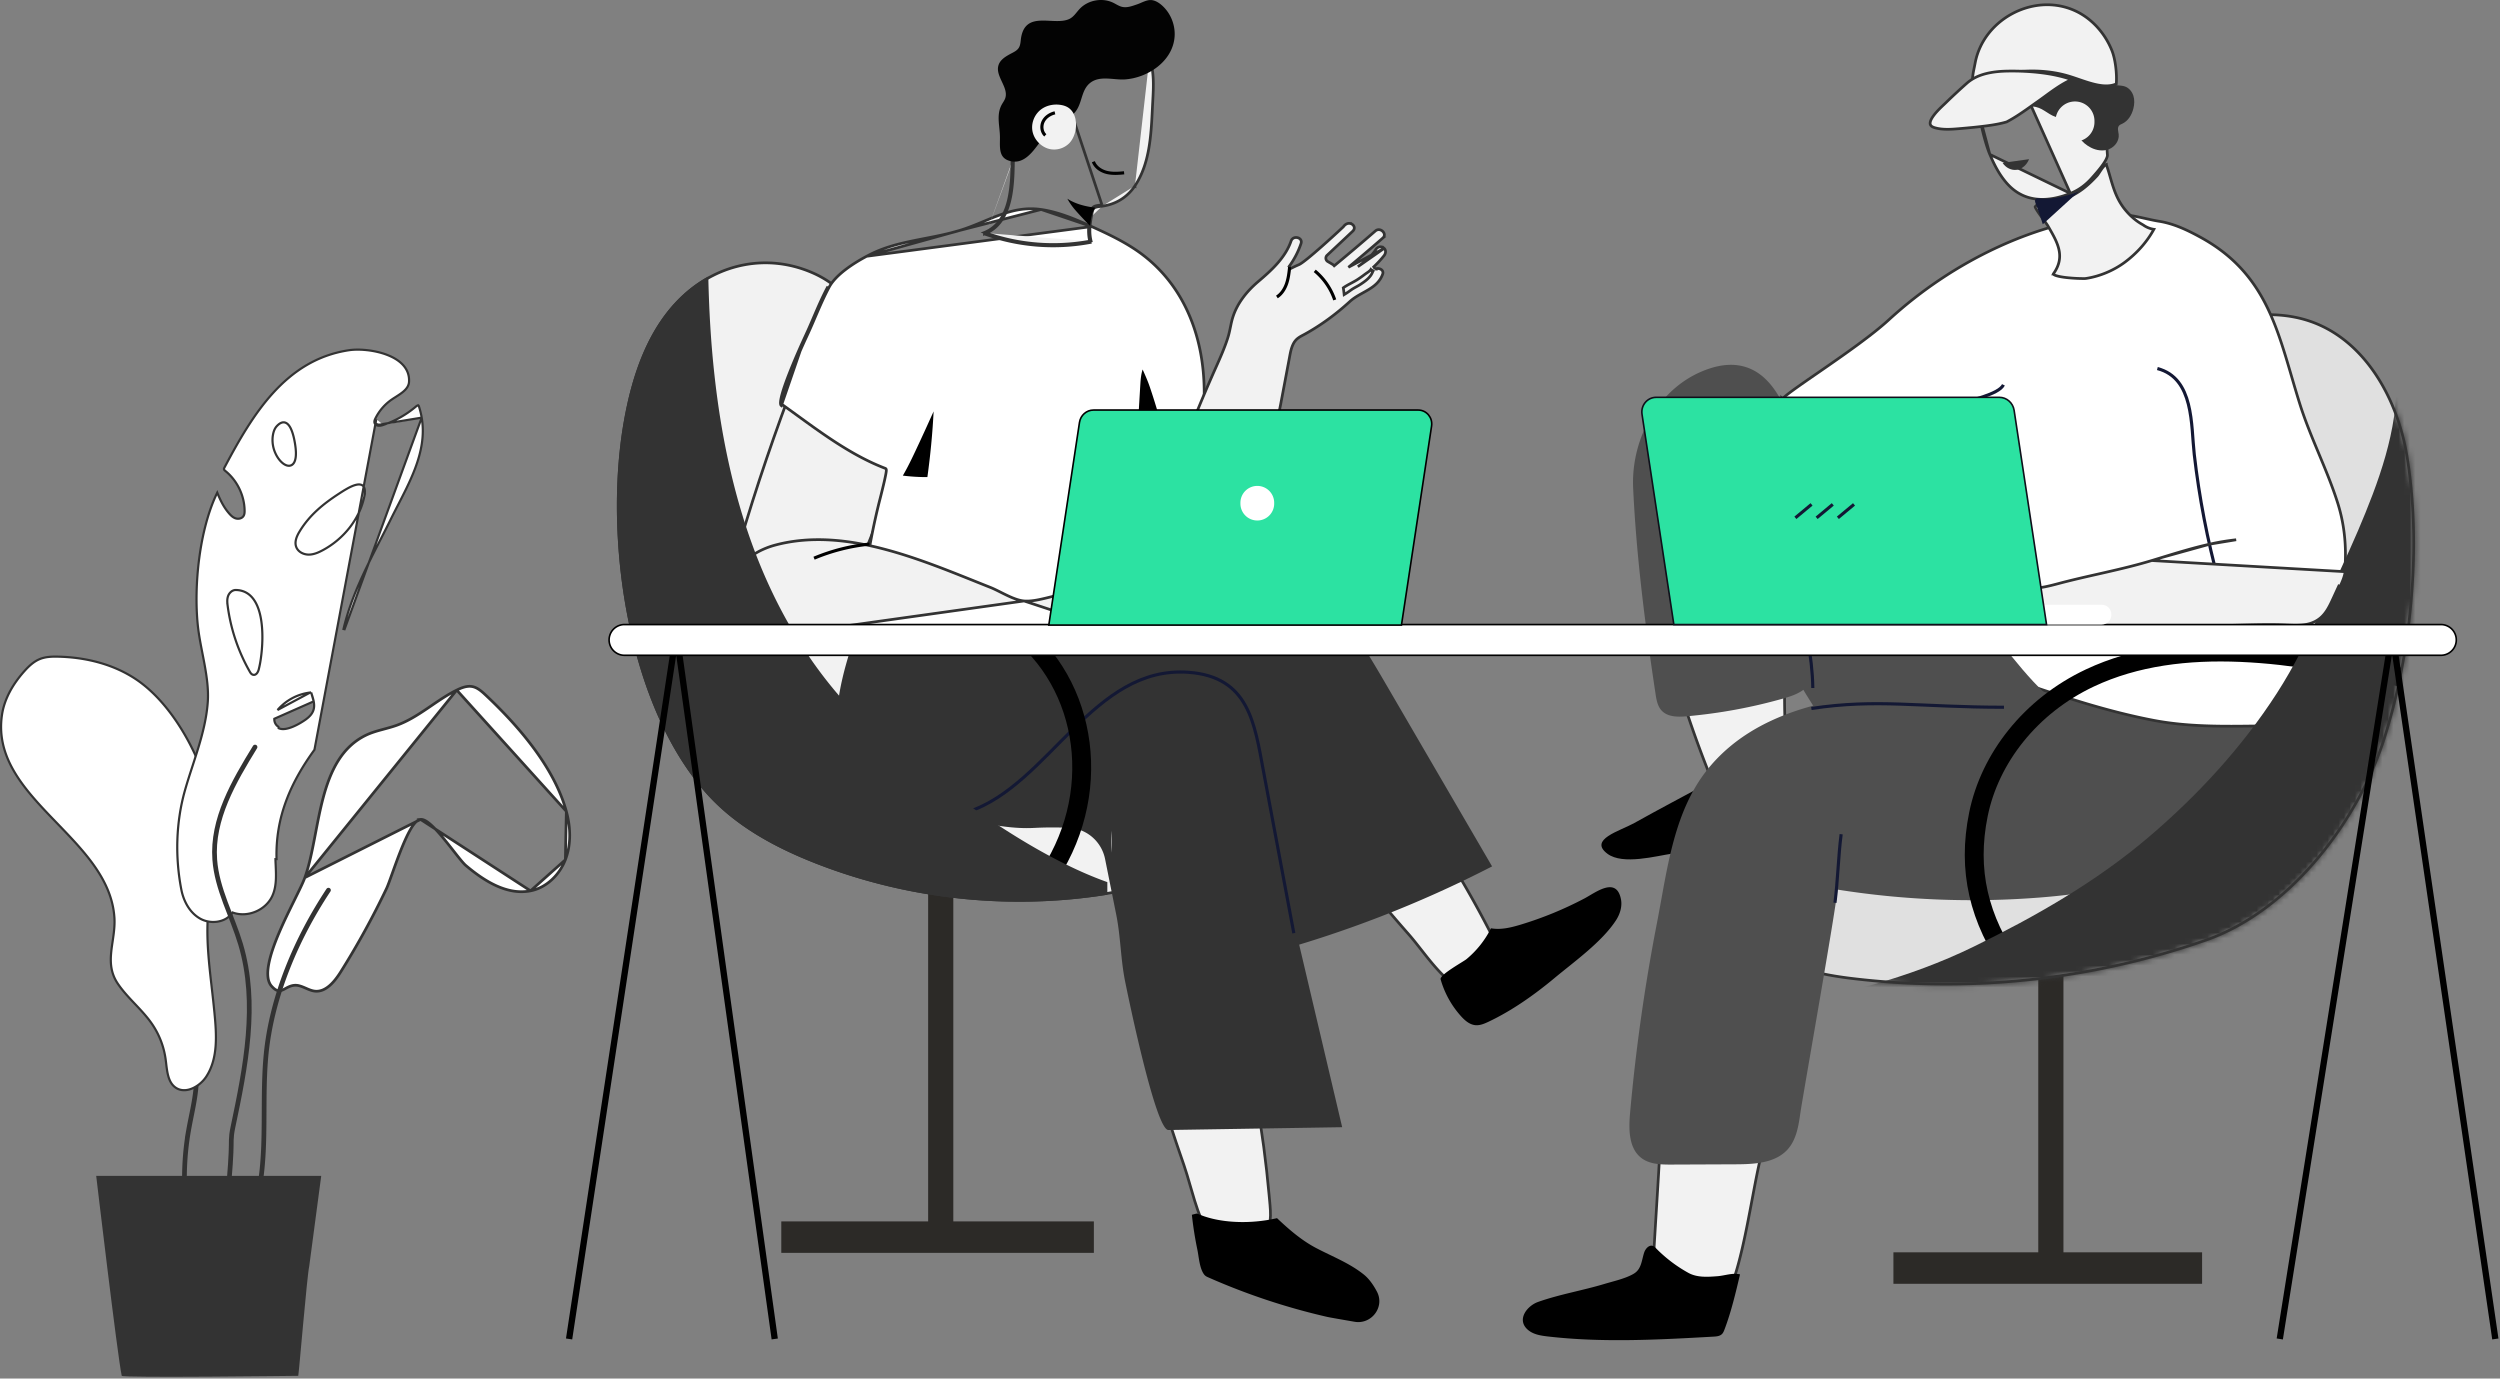 <svg width="457" height="252" fill="none" xmlns="http://www.w3.org/2000/svg"><rect width="100%" height="100%" fill="#808080" stroke="none"/><path fill-rule="evenodd" clip-rule="evenodd" d="m12.989 115.227-.026.134-.03.143.03-.143-.037.167.063-.301Z" fill="#E3AE3D"/><path d="M55.723 160.432c-.333.926-1.049 2.375-1.886 4.069l-.086.174c-.877 1.778-1.885 3.825-2.75 5.866-.867 2.043-1.587 4.065-1.895 5.793-.31 1.745-.188 3.109.52 3.916.512.581.909.799 1.235.852.327.054.635-.047.997-.227.105-.052.216-.112.33-.175.646-.352 1.449-.79 2.538-.497.422.114.828.29 1.213.457l.23.1c.463.197.902.364 1.362.417.998.114 1.894-.297 2.7-.99.808-.693 1.503-1.651 2.082-2.574a150.198 150.198 0 0 0 8.336-15.173l.226.108-.226-.108c.231-.484.591-1.486 1.041-2.743l.034-.092c.44-1.23.958-2.677 1.51-4.073.565-1.428 1.17-2.812 1.767-3.855.298-.521.6-.967.901-1.292.294-.319.622-.56.975-.596l-21.154 10.643Zm0 0c.742-2.064 1.247-4.469 1.732-6.966l.222-1.153c.41-2.142.83-4.33 1.388-6.432 1.321-4.968 3.405-9.382 7.905-11.52.856-.407 1.767-.683 2.704-.94l.544-.147c.758-.205 1.529-.412 2.276-.68 2.031-.73 3.844-1.886 5.612-3.082l.765-.52c1.511-1.031 3.008-2.052 4.623-2.847m-27.77 34.287 27.77-34.287m0 0c.934-.461 1.913-.817 2.853-.636.898.173 1.643.813 2.375 1.498 6.011 5.633 12.593 13.24 14.804 21.309m-20.032-22.171 20.032 22.171m0 0c.799 2.91.905 6.065-.177 8.848m.177-8.848-.177 8.848m0 0c-1.082 2.783-3.47 5.118-6.367 5.683m6.367-5.683-6.367 5.683m0 0c-4.368.85-8.567-1.884-11.83-4.641-.343-.289-.897-.955-1.582-1.819-.216-.272-.443-.561-.678-.86a123.718 123.718 0 0 0-1.596-2.004c-.803-.982-1.627-1.928-2.373-2.618-.372-.345-.732-.633-1.067-.83-.328-.193-.665-.318-.98-.286l20.106 13.058Z" fill="#fff" stroke="#333" stroke-width=".5"/><path d="M60.042 162.725c-5.859 8.85-10.376 19.435-11.4 30.049-1.062 11.013 1.141 22.533-3.884 32.878M29.828 166.764l4.616 20.281c.797 3.505 1.599 7.06 1.456 10.65-.12 3.034-.913 5.997-1.435 8.987a51.144 51.144 0 0 0 2.518 26.692" stroke="#323232" stroke-width=".863" stroke-linecap="round"/><path d="M30.273 193.603a15.012 15.012 0 0 0-2.396-6.293c-.923-1.378-2.063-2.583-3.19-3.775l-.005-.004c-1.129-1.194-2.244-2.374-3.147-3.715-1.297-1.925-1.4-3.839-1.2-5.819.064-.631.157-1.259.252-1.897.055-.373.11-.749.161-1.13.137-1.028.233-2.079.17-3.154l-.2.011.2-.011c-.22-3.697-1.779-6.916-3.939-9.898-1.871-2.583-4.204-5.002-6.522-7.404l-1.06-1.101C4.072 143.856-.77 138.268.368 130.652c.441-2.955 2.035-5.65 4.036-7.906.836-.944 1.757-1.818 2.89-2.274 1.051-.424 2.225-.462 3.4-.432 5.09.126 10.23 1.415 14.405 4.297 4.877 3.365 9.123 9.593 11.773 16.448 2.65 6.855 3.688 14.298 2.189 20.08-1.803 6.962-1.125 12.916-.357 19.648.168 1.476.34 2.988.492 4.557.392 4.058.689 8.384-1.482 11.724-.738 1.135-1.983 2.093-3.244 2.395-.835.2-1.667.112-2.375-.382-.743-.521-1.135-1.319-1.372-2.25-.173-.679-.26-1.404-.345-2.127-.033-.277-.066-.554-.104-.827Z" fill="#fff" stroke="#333" stroke-width=".4"/><path d="M57.344 128.208v.001c.121.632.121 1.218-.115 1.784-.236.564-.696 1.084-1.446 1.607l-.114-.164.114.164c-.506.354-1.37.887-2.27 1.257-.45.185-.916.332-1.354.392-.436.06-.863.037-1.222-.138v-.001l.088-.179a1.614 1.614 0 0 1-.877-1.541l7.196-3.182Zm0 0c-.088-.457-.241-.948-.42-1.481l-.051-.154m.471 1.635-.471-1.635m0 0-.161.019m.161-.019-.161.019m0 0a9.351 9.351 0 0 0-5.976 3.197l5.976-3.197Zm20.376-50.248a14.436 14.436 0 0 0-.486-1.99v-.001c-.042-.13-.074-.193-.116-.223-.033-.022-.082-.031-.172.004a1.098 1.098 0 0 0-.288.188 18.168 18.168 0 0 1-6.078 3.393m7.14-1.371-7.202 1.181m7.202-1.181c.56 3.291-.105 6.427-1.288 9.501-.853 2.216-1.969 4.384-3.084 6.552-.436.846-.871 1.693-1.29 2.542-.618 1.247-1.255 2.492-1.893 3.74-2.678 5.234-5.386 10.524-6.737 16.297l.195.045 14.097-38.677Zm-7.14 1.371-.062-.19m.062.19-.062-.19m.062.19a1.984 1.984 0 0 1-.801.102c-.27-.03-.556-.155-.67-.475-.106-.306.031-.615.129-.817m1.28 1c-.439.144-1.066.186-1.22-.25-.076-.217.019-.454.12-.662m-.18-.088.18.088m-.18-.088.18.088m-.18-.088a9.06 9.06 0 0 1 3.03-3.508c.227-.155.462-.305.697-.454.475-.304.95-.606 1.363-.953.608-.511 1.031-1.079 1.074-1.807.143-2.458-1.663-4.033-4.028-4.938-2.36-.904-5.197-1.104-6.926-.846-11.635 1.728-17.669 11.789-22.769 21.417-.077.144-.116.238-.108.321a.323.323 0 0 0 .085.172c.056.067.13.128.214.197 2.147 1.757 3.455 4.493 3.475 7.267v.001c0 .286-.011.65-.209.947-.316.48-.967.574-1.452.411-.486-.163-.854-.533-1.157-.878-1-1.14-1.632-2.458-2.182-3.814-3.264 6.7-4.315 17.006-3.548 24.296l-.2.021.2-.021c.174 1.654.506 3.36.843 5.091.124.635.248 1.273.366 1.913.435 2.376.773 4.768.6 7.059-.21 2.789-.883 5.497-1.688 8.164-.344 1.139-.71 2.265-1.075 3.387-.492 1.516-.983 3.025-1.413 4.548-1.644 5.827-1.8 12.171-.651 18.103.42 2.17 1.577 4.274 3.474 5.321 1.901 1.047 4.577.714 5.8-1.018l.086-.123.142.049c2.659.907 5.904-.469 7.102-3.013.479-1.017.648-2.124.686-3.275.026-.792-.009-1.592-.044-2.395-.016-.37-.032-.741-.043-1.112l.2-.006c-.217-7.678 2.558-13.965 6.929-19.991l11.307-60.445m-2.2 14.181c.194-.926.136-1.559-.183-1.92-.33-.372-.857-.366-1.361-.238-.518.13-1.1.412-1.636.714-.52.292-1.012.612-1.381.852l-.041.027c-2.886 1.879-5.39 3.903-7.222 6.92-.252.416-.499.889-.634 1.377-.136.49-.163 1.01.039 1.507.362.886 1.354 1.347 2.258 1.349.905.003 1.753-.37 2.51-.771 3.73-1.976 6.757-5.564 7.651-9.817ZM47.66 120.526c.324-2.173.498-5.285-.048-7.877-.273-1.295-.73-2.478-1.453-3.346-.728-.876-1.723-1.425-3.042-1.452-.688-.014-1.238.554-1.437 1.146-.199.59-.133 1.224-.058 1.788a33.018 33.018 0 0 0 4.048 12.011c.056.099.126.216.217.317a.74.74 0 0 0 .374.236c.312.074.554-.092.712-.287.156-.194.261-.451.32-.669v-.001a18.22 18.22 0 0 0 .367-1.866Zm2.18-40.625.198.023-.198-.023-.007.07a5.86 5.86 0 0 0 .565 2.997c.41.857.988 1.545 1.573 1.903.293.179.601.284.898.269.305-.016.578-.156.785-.426.203-.264.338-.644.4-1.139.063-.496.055-1.122-.043-1.892-.075-.598-.302-2.123-.791-3.213-.24-.536-.57-1.025-1.026-1.2-.489-.186-1.023.017-1.584.617-.518.552-.691 1.322-.77 2.014Z" fill="#fff" stroke="#333" stroke-width=".4"/><path d="M36.246 230.958c2.011-3.719 4.046-7.495 5.017-11.613.671-2.835.822-5.763.969-8.671.102-2.024-.083-2.568.333-4.55 2.33-11.057 4.643-22.669 1.42-33.5-1.544-5.19-4.337-10.086-4.728-15.488-.535-7.393 3.485-14.261 7.363-20.575" stroke="#323232" stroke-width=".863" stroke-linecap="round"/><path fill-rule="evenodd" clip-rule="evenodd" d="M22.25 251.501c.087.404 32.27 0 32.27 0 .11-.347 1.635-18.515 1.996-19.952l2.205-16.596H17.586s3.887 32.936 4.664 36.548Z" fill="#333"/><path d="M304.48 86.143c2.191-5.04 2.875-8.686 4.055-14.053" stroke="#323232" stroke-width=".863" stroke-linecap="round"/><path d="M374.898 164.217v68.26" stroke="#2C2A27" stroke-width="4.602"/><path d="M346.117 231.801h56.425" stroke="#2C2A27" stroke-width="5.753"/><path d="M303.206 105.778c.24-4.124 1.95-8.336 5.333-10.607 3.289-2.208 7.938-2.175 11.197.078m-16.53 10.529-.249-.015.249.015Zm0 0c-.349 6.009 1.521 12.586 3.237 18.35a206.06 206.06 0 0 0 6.422 18.343l.4-.043c.373-.042.907-.105 1.553-.182 1.29-.156 3.02-.372 4.787-.595 3.202-.405 6.511-.836 7.546-.99-1.005-5.551-.961-11.582-.919-17.374.012-1.777.025-3.531.007-5.242-.006-.584-.009-1.161-.013-1.732-.025-4.25-.049-8.2-1.16-12.477-.874-3.361-2.522-6.644-5.33-8.587m0 0 .142-.206m-.142.206.142-.206m0 0c2.878 1.992 4.548 5.341 5.43 8.73l-16.908-8.81c3.374-2.264 8.135-2.231 11.478.08ZM313.656 187.938a273.243 273.243 0 0 0 14.008 3.563c-2.412 8.435-4.555 15.795-5.05 17.276v.001c-.808 2.426-1.534 6.279-2.319 10.45a443.246 443.246 0 0 1-.845 4.411c-.57 2.877-1.19 5.73-1.907 8.232-.699 2.441-1.484 4.529-2.39 5.979-2.358-.042-4.462-.488-6.577-.998-.312-.075-.624-.152-.937-.229-1.785-.438-3.607-.885-5.604-1.128-.003-2.015.309-7.106.707-13.588.137-2.218.283-4.598.43-7.074.584-9.838 1.178-21.166 1.198-29.701 2.606 1.012 4.359 1.479 6.586 2.071.815.217 1.693.451 2.7.735Z" fill="#F2F2F2" stroke="#333" stroke-width=".5"/><path d="m382.995 177.296.047.246-.047-.246a144.23 144.23 0 0 1-41.945 1.847c-9.554-.985-18.2-2.543-22.643-11.752-2.245-4.649-2.788-10.114-1.423-15.091 1.698-6.199 5.247-9.698 9.604-12.349 2.184-1.329 4.569-2.443 7.032-3.577l.386-.178c2.337-1.075 4.737-2.18 7.073-3.507 10.388-5.899 19.279-14.453 25.486-24.673 2.879-4.739 5.161-9.76 7.295-14.84a580.612 580.612 0 0 0 2.027-4.91c1.416-3.46 2.829-6.914 4.384-10.304l-.222-.102.222.102c2.128-4.642 4.567-8.146 7.683-10.915 3.117-2.77 6.923-4.816 11.802-6.522l-.083-.236.083.236c7.258-2.54 15.217-4.256 22.43-1.827 10.017 3.374 16.024 14.019 17.779 24.533l.247-.04-.247.04c2.731 16.347.862 36.382-4.27 52.193-4.882 15.035-17.217 31.103-32.489 36.437a143.333 143.333 0 0 1-20.211 5.435Z" fill="#E0E0E0" stroke="#333" stroke-width=".5"/><path fill-rule="evenodd" clip-rule="evenodd" d="M322.663 153.325c-5.572 1.284-11.288 1.873-16.939 2.707-2.974.438-9.057 2.13-11.865.05-3.549-2.63 2.265-4.167 4.896-5.637 4.529-2.533 9.126-4.948 13.692-7.412 4.218-2.278 9.636-7.132 13.939-2.436 2.768 3.02 3.085 7.838 3.399 11.711-2.413.085-4.75.469-7.122 1.017Z" fill="#000"/><path fill-rule="evenodd" clip-rule="evenodd" d="M412.776 133.234c-2.576-8.137-14.236-10.002-21.435-9.424-14.976 1.201-29.999 1.568-44.894 2.786-12.133.994-25.339 3.618-33.683 13.297-6.819 7.909-7.919 18.793-9.849 28.705a340.897 340.897 0 0 0-4.941 34.904c-.263 2.946-.26 6.432 2.105 8.206 1.527 1.145 3.586 1.184 5.493 1.177l11.754-.05c3.404-.014 7.245-.217 9.497-2.771 1.554-1.763 1.948-4.236 2.277-6.566.432-3.056 7.141-40.83 6.747-40.885a157.495 157.495 0 0 0 37.242 1.438c8.773-.704 17.699-2.22 25.351-6.567 7.399-4.201 17.316-14.835 14.336-24.25Z" fill="#4F4F4F"/><path d="M412.775 132.704h-.001c-6.422.09-12.872.174-19.157-1.036l-.047.245.047-.245c-5.478-1.054-10.93-2.582-16.214-4.281l-1.421-.453c-3.577-1.135-6.922-2.196-9.418-3.885-1.404-.951-2.527-2.093-3.265-3.549-.737-1.456-1.098-3.243-.95-5.497.08-1.253.169-2.542.26-3.858.338-4.876.702-10.131.725-15.361.029-6.644-.491-13.27-2.323-19.063-.187-.594-.405-1.01-.667-1.259a.935.935 0 0 0-.924-.249c-.301.078-.591.28-.86.512-.252.216-.509.478-.762.736l-.066.068c-.279.283-.553.558-.826.782-.276.225-.532.382-.77.447a.774.774 0 0 1-.66-.1c-.231-.148-.487-.443-.752-.973a.535.535 0 0 0-.248-.222 1.893 1.893 0 0 0-.332-.123 8.61 8.61 0 0 0-1.023-.203c-.841-.127-2.004-.242-3.376-.35-2.583-.202-5.925-.38-9.294-.56l-.632-.033c-3.583-.192-7.144-.386-9.815-.616-1.336-.115-2.443-.238-3.215-.372a5.789 5.789 0 0 1-.872-.204 1.216 1.216 0 0 1-.123-.05.866.866 0 0 1 .04-.05c.086-.1.222-.23.408-.391.371-.32.916-.738 1.598-1.234 1.147-.835 2.664-1.882 4.357-3.05l.972-.671c4.153-2.87 9.084-6.322 12.1-9.086 11.964-10.968 27.178-18.04 41.751-19.22 1.095-.09 2.431.115 3.792.394.488.1.981.21 1.466.318.849.19 1.672.373 2.39.485 2.72.427 5.229 1.632 7.629 2.95 10.929 6.004 13.6 15.14 16.595 25.382.491 1.677.99 3.384 1.535 5.112l.239-.075-.239.075c.969 3.066 2.211 6.05 3.449 9.02l.008.02c1.237 2.967 2.469 5.923 3.43 8.958 3.768 11.891-.588 23.337-4.913 34.701-.381 1.001-.762 2.001-1.137 3l-.297.804c-.151.41-.284.775-.415 1.104-.187.47-.36.85-.555 1.165-2.327-.026-4.658.006-6.98.037l-.242.004Zm-87.03-59.677.001-.002-.001.002Zm-.025-.12.002.002-.002-.003Z" fill="#fff" stroke="#333" stroke-width=".5"/><path fill-rule="evenodd" clip-rule="evenodd" d="M298.473 232.937c-1.449.81-3.617 1.294-5.168 1.761-4.013 1.21-8.171 1.893-12.129 3.289-2.076.733-4.057 3.329-1.8 5.169.984.802 2.312 1.005 3.573 1.15 10.041 1.161 20.194.596 30.285.03.549-.03 1.151-.084 1.542-.472.222-.22.344-.52.455-.812 1.228-3.216 2.072-6.81 2.846-10.097-1.354-.33-2.784.234-4.145.337-1.763.134-3.691.273-5.3-.614a25.617 25.617 0 0 1-5.906-4.485c-.161-.165-.328-.337-.542-.423-.703-.284-1.392.476-1.63 1.197-.463 1.403-.487 2.976-1.815 3.812a7.467 7.467 0 0 1-.266.158Z" fill="#000"/><path fill-rule="evenodd" clip-rule="evenodd" d="M326.917 114.787c.12-1.669-.008-3.216-1.565-3.802-2.148-.808-2.875.335-4.249-1.893-2.646-4.293-4.525-9.656-6.317-14.362-2.157-5.67-6.227-13.07-6.012-19.162.01-.316.037-.652.223-.908.215-.299.596-.42.952-.514 3.172-.83 6.507-.746 9.78-.535 21.577 1.388 33.625 24.794 43.832 40.822 1.539 2.417 10.505 14.052 12.86 13.866-8.247.652-14.598 4.832-22.224 7.137-4.683 1.414-9.833 5.592-14.213 6.192-1.416.194-7.194-10.43-8.037-11.821-2.209-3.647-5.326-7.804-5.259-12.226.014-.869.161-1.851.229-2.794Z" fill="#4F4F4F"/><path fill-rule="evenodd" clip-rule="evenodd" d="M301.194 116.819c.452 3.35.936 6.691 1.439 10.02.164 1.089.364 2.249 1.115 3.055 1.112 1.199 2.983 1.185 4.612 1.042a95.324 95.324 0 0 0 17.522-3.221c1.736-.491 3.559-1.096 4.708-2.488 1.012-1.228 1.335-2.872 1.548-4.45 1.539-11.394-2.101-22.528-1.944-33.976.081-6.116-2.189-9.805-5.295-14.795-2.98-4.786-7.171-6.412-12.548-4.588-9.056 3.073-14.236 12.673-13.811 21.797.429 9.205 1.419 18.437 2.654 27.604Z" fill="#4F4F4F"/><path d="M378.467 35.356c1.533-.603 2.804-1.554 3.903-2.79l.13-.146c.387-.435 1.043-1.17 1.62-1.935.324-.43.617-.862.824-1.25.212-.399.308-.708.292-.906a41.864 41.864 0 0 1-.123-2.58 72.46 72.46 0 0 1-.157-1.06c-.167-1.16-.331-2.297-.665-3.427-.523-1.774-1.25-3.482-2.04-5.165a20.725 20.725 0 0 0-1.088-1.555c-1.46-1.886-3.709-3.051-6.057-3.46-2.434-.422-4.208.193-6.479.982l-.528.182 10.368 23.11Zm0 0c-4.058 1.602-8.228 1.72-11.342-1.555-1.494-1.573-2.518-3.545-3.383-5.574m14.725 7.13-14.725-7.13m0 0c-.652-1.528-1.44-4.424-1.961-7.353m1.961 7.353-1.961-7.353m0 0c-.26-1.462-.452-2.925-.527-4.224m.527 4.224-.527-4.224m0 0c-.076-1.303-.032-2.42.167-3.2l-.167 3.2Zm.167-3.2c.177-.687.477-1.006.838-1.159.384-.162.885-.158 1.509-.083.22.027.459.063.71.1.426.065.884.135 1.337.17.735.057 1.515.033 2.284-.232l-6.678 1.204Z" fill="#F2F2F2" stroke="#333" stroke-width=".5"/><path d="M375.369 50.04c1.139-1.588 1.324-3.043.987-4.488-.317-1.359-1.097-2.705-1.923-4.13a109.83 109.83 0 0 1-.111-.192 11.848 11.848 0 0 0-.518-.734l-.122-.166c-.22-.298-.468-.635-.707-.97-.285-.4-.551-.79-.734-1.1a2.842 2.842 0 0 1-.196-.375.527.527 0 0 1-.023-.069.917.917 0 0 1 .139-.18c.179-.18.429-.29.734-.36.283-.065.589-.09.903-.117l.081-.006a13.127 13.127 0 0 0 6.866-2.622c.938-.71 1.768-1.525 2.547-2.36.128-.137.269-.344.412-.558l.108-.165c.115-.174.234-.355.359-.53a4.29 4.29 0 0 1 .494-.598c.146-.14.269-.216.367-.244a40.507 40.507 0 0 1 .704 2.264c.198.683.396 1.363.626 2.033.498 1.45 1.152 2.862 2.317 4.207.87 1.006 1.882 1.89 3.056 2.513a4.446 4.446 0 0 0 1.993.826c-1.268 2.305-3.072 4.351-5.297 6.008-2.027 1.508-4.593 2.599-7.167 2.982a4.214 4.214 0 0 1-.406.012 30.394 30.394 0 0 1-3.1-.178c-.785-.089-1.506-.215-1.974-.383-.24-.087-.372-.17-.425-.233-.011-.014-.015-.022-.017-.026l-.001-.004v-.003l.002-.009a.164.164 0 0 1 .026-.044Zm-3.353-12.252v.004-.004Z" fill="#F2F2F2" stroke="#333" stroke-width=".5"/><path fill-rule="evenodd" clip-rule="evenodd" d="M371.497 5.01c1.617.013 4.343-.18 5.751.76.598.398.946.96 1.624 1.312.73.381 1.531.633 2.147 1.203.884.819 1.224 2.14 2.207 2.837.33.233.718.384 1.018.655.985.896.684 2.743 1.789 3.485.68.458 1.603.273 2.381.536.756.256 1.322.936 1.566 1.697.245.76.195 1.59-.001 2.365-.288 1.137-.951 2.249-2.013 2.75-.208.098-.438.178-.593.349-.378.41-.138 1.057-.077 1.613.128 1.141-.683 2.26-1.749 2.69-1.065.429-2.307.248-3.33-.278-1.807-.93-2.724-2.378-2.971-4.359-.071-.58-.144-1.29-.679-1.53-.544-.243-1.13.198-1.712.328-1.48.331-2.842-1.226-4.14-1.698-1.481-.539-2.398-.218-3.847.404-1.913.82-3.766 2.031-5.919 2.037-1.046.004-2.133-.427-2.73-1.287-.492-.711-.6-1.615-.631-2.48-.065-1.733.416-3.53 1.374-4.988.624-.948 1.381-1.807 1.945-2.793.526-.92.881-1.944 1.525-2.787 1.473-1.924 4.395-2.828 6.714-2.822l.351.001Z" fill="#333"/><path fill-rule="evenodd" clip-rule="evenodd" d="M379.852 35.058c-.103.05-.224.095-.353.138-2.256.826-4.738 1.334-7.113 1.025-.595.226-.399.66-.099 1.445.421 1.099.799 2.21 1.135 3.334 2.191-2 4.385-4 6.578-6l-.148.058Z" fill="#131834"/><path d="M394.367 67.371c6.738 1.756 6.134 10.382 6.744 15.703.901 7.859 2.4 15.65 4.48 23.282M322.789 86.344c2.578 11.12 8.48 28.009 8.591 39.424" stroke="#131834" stroke-width=".575"/><path fill-rule="evenodd" clip-rule="evenodd" d="M370.913 29.096c-.404 1.047-1.29 1.812-2.257 1.949-.969.136-1.984-.36-2.586-1.264" fill="#333"/><path d="M438.553 123.726c-18.661-4.238-39.711-7.708-56.507.197-10.936 5.149-18.317 14.735-20.388 24.938-2.071 10.202.026 19.135 6.32 28.098" stroke="#000" stroke-width="3.452"/><mask id="a" style="mask-type:alpha" maskUnits="userSpaceOnUse" x="306" y="57" width="136" height="124"><path d="M399.675 60.29c-9.798 3.425-15.351 8.238-19.631 17.568-4.585 9.999-7.953 20.583-13.69 30.028-8.068 13.282-20.685 23.738-35.231 29.196-9.559 3.585-28.225 6.142-24.518 20.239 4.035 15.34 20.197 20.604 34.42 22.071a144.482 144.482 0 0 0 42.018-1.85 143.284 143.284 0 0 0 20.248-5.446c15.366-5.367 27.746-21.509 32.643-36.594 5.143-15.846 7.017-35.92 4.28-52.311-1.764-10.56-7.804-21.314-17.946-24.73-2.475-.833-5.033-1.184-7.617-1.184-5.037 0-10.172 1.331-14.976 3.012Z" fill="#333"/></mask><g mask="url(#a)"><path fill-rule="evenodd" clip-rule="evenodd" d="M333.561 182.324c2.925-.736 5.845-1.486 8.745-2.311 6.346-1.805 12.496-4.048 18.431-6.939 11.353-5.527 22.441-11.88 32.086-20.093 8.951-7.621 17.021-16.38 23.4-26.279 3.096-4.804 5.594-9.869 8.046-15.021 2.315-4.861 4.664-9.708 6.773-14.666 3.695-8.681 7.374-18.434 7.016-28.077.031-.098.06-.187.091-.294 6.589 20.046 8.466 41.969 2.98 62.344-5.486 20.374-18.787 38.993-37.477 48.772-13.068 6.836-28.02 9.154-42.738 10.086-7.342.465-26.266 2.687-29.695-6.374.502-.223 1.02-.488 1.548-.753.261-.133.528-.267.794-.395Z" fill="#333"/></g><path d="M335.43 165.025c.509-3.868.623-8.662 1.134-12.531M331.117 129.512c12.013-1.828 19.743-.226 35.21-.226M358.227 74.006c1.806-.947 7.088-1.834 8.004-3.658" stroke="#131834" stroke-width=".575"/><path fill-rule="evenodd" clip-rule="evenodd" d="M382.867 22.213a3.56 3.56 0 1 1-7.117 0 3.56 3.56 0 1 1 7.117 0Z" fill="#F2F2F2"/><path d="M393.352 102.465c-2.825.855-5.667 1.528-8.513 2.177l-1.34.305c-2.403.545-4.808 1.09-7.216 1.731-1.623.432-3.301.863-5.019.88-1.478.013-2.925-.279-4.343-.575l-.156-.033c-1.373-.288-2.72-.569-4.086-.599-3.774-.083-7.474 2.027-9.533 5.173-.436.667-.72 1.218-.882 1.671-.163.454-.197.795-.152 1.05.083.47.465.754 1.174.901.706.146 1.645.132 2.66.073.33-.019.668-.043 1.006-.067a36.683 36.683 0 0 1 2.001-.107l8.614-.126h.021l17.848-.259h.004c4.56 0 9.12-.089 13.682-.178 2.267-.044 4.534-.088 6.802-.121 1.19-.017 2.387-.05 3.586-.083 2.402-.066 4.816-.133 7.211-.074l-.006.25.006-.25c.398.01.794.029 1.189.048.918.043 1.828.086 2.723.017 1.265-.098 2.455-.421 3.497-1.276 1.106-.906 1.747-2.259 2.376-3.628l1.035-2.251.227.104c.4-.872.806-1.762.934-2.714l-35.35-2.039Zm0 0c.619-.187 1.237-.377 1.855-.567m-1.855.567 1.855-.567m0 0c2.931-.899 5.858-1.797 8.833-2.448l-8.833 2.448Zm8.833-2.448a43.631 43.631 0 0 1 4.731-.782l-4.731.782ZM377.24 13.655c-4.314-1.086-8.992-.774-13.268.234-1.136.267-2.307.616-3.405 1.113-.036-.877.145-1.77.329-2.674.052-.256.104-.513.152-.771 1.464-7.941 10.468-12.834 17.889-9.758 3.262 1.352 5.806 4.162 7.116 7.43.647 1.613.931 4.242.81 6.013a1.42 1.42 0 0 1-.009.097c-1.222.543-2.695.39-4.098.037-.923-.232-1.825-.54-2.738-.854l-.009-.003c-.907-.311-1.825-.626-2.769-.864Z" fill="#F2F2F2" stroke="#333" stroke-width=".5"/><path d="M367.155 12.992c3.855-.048 8.171.347 11.547 1.562-.977.412-1.962 1.008-2.906 1.646-.675.456-1.345.946-1.977 1.408-.432.316-.847.618-1.233.889-.361.253-.72.508-1.077.762-1.534 1.092-3.052 2.171-4.696 3.028-1.149.335-2.342.537-3.543.7-1.701.229-3.411.385-5.127.532-1.519.13-3.058.24-4.487-.178-.363-.106-.572-.248-.688-.392a.67.67 0 0 1-.136-.503c.038-.427.35-.968.801-1.535.549-.692 1.247-1.35 1.71-1.789.107-.1.202-.19.279-.265h.001a113.201 113.201 0 0 1 3.911-3.635c2.019-1.79 4.91-2.195 7.621-2.23Zm0 0-.003-.25.003.25Z" fill="#F2F2F2" stroke="#333" stroke-width=".5"/><path d="M171.965 157.711v69.122" stroke="#2C2A27" stroke-width="4.602"/><path d="M142.82 226.148h57.138" stroke="#2C2A27" stroke-width="5.753"/><path d="m117.884 123.939-.238.078.238-.079c-5.06-15.305-6.005-33.155-3.611-46.808 1.503-8.578 4.442-17.303 10.82-23.132h.001c6.445-5.891 15.206-7.638 23.278-4.198l.098-.23-.098.23c8.09 3.447 11.076 11.038 12.268 19.383a247.676 247.676 0 0 0 4.406 23.008c2.102 8.727 4.774 17.562 10.039 24.888 5.124 7.13 11.609 10.657 19.829 12.854 8.199 2.19 17.569 5.671 25.097 9.743 4.701 2.544 6.463 5.698 6.084 8.859-.383 3.193-2.96 6.5-7.196 9.306-4.302 2.849-9.426 4.213-14.547 5.14-18.399 3.332-37.711 1.456-55.125-5.359-7.524-2.944-14.829-6.907-20.121-12.959-4.901-5.605-8.61-12.82-11.222-20.724ZM274.128 177.501c.515-2.825-.304-4.396-1.519-6.725-.104-.201-.212-.407-.321-.62a186.772 186.772 0 0 0-3.786-6.986l.217-.123-.217.123c-2.584-4.531-5.352-8.976-8.501-13.129-.796-1.052-1.525-1.658-2.366-2.024-.849-.368-1.837-.501-3.176-.564-3.351-.158-5.717 1.629-6.902 3.972-1.191 2.356-1.175 5.246.219 7.27 2.94 4.275 6.337 8.228 9.765 12.134.717.817 1.464 1.768 2.238 2.753.522.665 1.057 1.347 1.604 2.013 1.369 1.668 2.83 3.269 4.429 4.418l-.146.203.146-.203c.874.628 1.784 1.118 2.739 1.412.926.283 1.941.3 2.759-.13l2.818-3.794Zm0 0c-.277 1.519-1.429 3.061-2.818 3.794l2.818-3.794Z" fill="#F2F2F2" stroke="#333" stroke-width=".5"/><path fill-rule="evenodd" clip-rule="evenodd" d="M296.315 164.397c-.831-4.279-4.639-1.234-6.701-.148a65.86 65.86 0 0 1-11.616 4.769c-1.767.533-3.629.998-5.447.672a17.463 17.463 0 0 1-4.496 5.655c-.535.442-4.943 2.853-4.71 3.675a17.021 17.021 0 0 0 3.718 6.731c.712.791 1.582 1.553 2.642 1.65.8.075 1.576-.244 2.302-.583 4.317-2.022 8.495-4.977 12.14-8.016 3.599-2.999 8.685-6.609 11.258-10.575.859-1.325 1.129-2.706.91-3.83Z" fill="#000"/><path fill-rule="evenodd" clip-rule="evenodd" d="M230.201 172.993c.258.53.519 1.048.777 1.552a210.286 210.286 0 0 0 41.775-16.168 393736.68 393736.68 0 0 1-19.145-32.868c-5.004-8.588-10.264-17.461-18.449-23.096-12.537-8.63-27.421-2.334-40.79.834-6.598 1.564-13.178 3.224-19.633 5.302-2.782.896-5.79 2.594-8.708 2.722-.778.033-7.678-1.177-7.23-2.503-.623 1.84-1.245 3.68-1.869 5.519-2.166 6.399-4.36 13.004-3.908 19.746.435 6.522 4.425 15.232 11.735 15.444 7.958.23 16.341 1.154 24.03-1.58 8.464-3.012 6.068-9.245 13.444-14.374 3.896-2.709 10.054-8.891 15.217-5.618 3.395 2.151 4.3 7.484 4.935 11 1.445 8.013 3.769 15.183 4.645 23.279 0 3.653 1.544 7.472 3.174 10.809Z" fill="#333"/><path d="M221.114 225.928c-1.173-1.862-2.012-4.132-2.727-6.429-.286-.921-.554-1.851-.815-2.759-.386-1.341-.758-2.633-1.156-3.776-1.905-5.475-3.757-10.988-5.003-16.639-.593-2.687.607-5.69 2.831-7.629 2.214-1.931 5.42-2.788 8.827-1.213 1.358.627 2.326 1.181 3.053 1.922.722.735 1.222 1.672 1.605 3.094 1.513 5.615 2.508 11.37 3.279 17.138.39 2.929.715 5.866.981 8.806.024.268.049.528.073.781.279 2.914.467 4.888-1.254 7.598l.211.134-.211-.134c-.928 1.461-2.774 2.576-4.525 2.751-1.034.102-2.084-.346-2.925-1.031-.866-.706-1.604-1.597-2.244-2.614Z" fill="#F2F2F2" stroke="#333" stroke-width=".5"/><path fill-rule="evenodd" clip-rule="evenodd" d="m203.167 155.858.008-4.007a22.8 22.8 0 0 1-.008 4.007Zm22.928-31.547c-2.362-10.023-18.228-4.54-23.286-.703-3.883 2.945-7.035 6.733-10.151 10.483-2.95 3.556-5.797 7.603-10.113 9.552-2.202.994-4.555 1.745-6.474 3.214-.531.406-1.069.967-1.017 1.637.076.969 1.251 1.382 2.211 1.544 4.068.694 7.638 1.528 11.841 1.303a63.514 63.514 0 0 1 6.338-.011c3.232.155 5.931 2.531 6.566 5.705l2.043 10.19c.818 4.088.793 8.121 1.631 12.25.554 2.719 5.575 27.13 7.901 27.092l31.766-.515-11.179-47.45-8.077-34.291Z" fill="#333"/><path fill-rule="evenodd" clip-rule="evenodd" d="M251.714 236.131c-.67-1.279-1.484-2.405-2.397-3.136-2.624-2.103-5.719-3.279-8.684-4.831-2.681-1.402-4.995-3.401-7.194-5.484-2.869.656-5.848.87-8.776.594-1.986-.189-4.007-.622-5.844-1.442a11.91 11.91 0 0 0-.944.231 64.62 64.62 0 0 0 1.006 6.388c.273 1.299.388 3.472 1.27 4.574.154.194.377.326.604.427a120.013 120.013 0 0 0 21.85 7.275c.419.097 2.658.484 5.009.892 3.096.537 5.556-2.701 4.1-5.488Z" fill="#000"/><path d="M177.008 148.392c14.807-4.937 22.793-26.815 40.297-25.491 11.005.831 12.023 9.337 13.642 17.985 1.857 9.898 3.71 19.799 5.563 29.698" stroke="#131834" stroke-width=".575"/><path d="M138.047 126.292c9.464-16.225 29.398-22.218 44.523-13.388 15.123 8.831 19.709 29.141 10.244 45.366" stroke="#000" stroke-width="3.452"/><path d="M135.327 112.401c-1.234-1.796-1.597-3.916-1.489-6.141.109-2.226.688-4.537 1.316-6.696 3.059-10.506 6.615-20.843 10.523-31.063 1.182-3.09 3.328-6.034 6.074-7.761 2.735-1.721 6.069-2.24 9.681-.49 2.317 1.122 3.638 3.272 4.293 5.826.655 2.556.635 5.49.286 8.122l.248.033-.248-.033c-1.196 9.029-4.232 17.72-7.684 26.176-2.055 5.028-4.433 10.17-8.794 13.253-2.168 1.531-4.982 2.312-7.628 2.16-2.645-.151-5.095-1.231-6.578-3.386Z" fill="#F2F2F2" stroke="#333" stroke-width=".5"/><path d="M158.421 46.847c-1.227.655-2.634 1.494-3.89 2.46-1.259.967-2.349 2.05-2.962 3.186-.784 1.457-1.476 3-2.153 4.562l-.456 1.059a111.855 111.855 0 0 1-1.596 3.6c-.285.604-1.629 3.542-2.767 6.422-.569 1.441-1.083 2.861-1.389 3.965-.153.553-.25 1.015-.278 1.356-.014.172-.009.3.008.387.015.077.035.098.036.1.891.637 1.778 1.281 2.666 1.926 5.155 3.745 10.316 7.494 16.192 9.748h.001a.283.283 0 0 1 .163.173c.015.042.02.085.022.115.005.063.001.14-.006.218-.015.16-.05.377-.097.627a42.832 42.832 0 0 1-.401 1.837 151.352 151.352 0 0 1-.698 2.817l-.042.162c-.47 1.875-.896 3.76-1.278 5.655-.53 2.63-.979 5.288-1.428 7.948a560.628 560.628 0 0 1-.587 3.439 774.73 774.73 0 0 0-1.057 6.214c.029.012.068.026.117.041.197.062.501.13.905.203.805.144 1.973.299 3.393.46 2.839.322 6.669.663 10.592.975 7.85.625 16.05 1.136 17.403 1.156 1.282.019 2.671.092 4.122.168 3.097.161 6.472.338 9.682.037 4.701-.44 8.937-1.9 11.293-5.863 1.125-1.891 1.691-4.064 2.2-6.249l.244.056-.244-.056c2.616-11.212 4.095-22.888 3.992-34.41-.082-9.169-3.187-18.128-10.399-24.096l.159-.192-.159.192a26.236 26.236 0 0 0-1.527-1.172c-2.661-1.892-5.637-3.301-8.637-4.657l-41.139 5.431Zm0 0c.194-.103.382-.202.566-.295h.001c2.532-1.298 5.261-1.99 8.052-2.563.684-.14 1.372-.275 2.063-.409 2.115-.41 4.246-.824 6.307-1.45m-16.989 4.717 16.989-4.717m-28.272 19.477c.552-1.171 1.071-2.38 1.591-3.59.825-1.918 1.652-3.843 2.62-5.642l-4.211 9.232Zm0 0c-.574 1.215-5.384 11.77-4.31 12.54l4.31-12.54ZM175.41 42.13c1.301-.396 2.54-.888 3.749-1.387l.706-.293c.967-.402 1.917-.798 2.879-1.145 2.385-.862 4.808-1.418 7.583-1.01M175.41 42.13l14.917-3.836m0 0c3.21.472 6.239 1.77 9.233 3.122l-9.233-3.122Z" fill="#fff" stroke="#333" stroke-width=".5"/><path d="M192.152 9.696c2.107-1.332 4.532-2.206 7.036-2.3.464-.018.918.012 1.375.043.167.01.334.022.502.031m-8.913 2.226c-2.215 1.4-4.706 3.954-5.776 6.377-1.168 2.644-1.25 6.4-1.316 9.46-.008.4-.016.787-.027 1.16-.017.61-.023 1.266-.029 1.953-.042 5.084-.099 11.83-5.045 13.851l.345.124m11.848-32.925.133.212m-.133-.212.133.212M180.304 42.62c-.111.05-.225.098-.341.144a37.12 37.12 0 0 0 19.303 1.566 7.722 7.722 0 0 1-.062-.243m-18.9-1.467a36.874 36.874 0 0 0 18.9 1.467m-18.9-1.467c2.689-1.222 3.899-3.84 4.453-6.73.457-2.378.479-4.998.498-7.259.005-.682.011-1.332.028-1.933l.028-1.166c.028-1.328.06-2.779.181-4.215.159-1.87.469-3.687 1.113-5.144 1.045-2.367 3.496-4.886 5.68-6.266m6.919 34.18.246-.046c-.366-1.518-.21-2.928.063-4.458m-.309 4.504c-.375-1.565-.211-3.014.063-4.548l.246.044m0 0c.155-.867.223-1.283.466-1.511.241-.226.654-.267 1.492-.381m-1.958 1.892-.246-.044.014-.081c.069-.387.124-.695.19-.933.07-.256.163-.47.332-.63.169-.161.385-.242.64-.299.218-.048.495-.086.834-.131l.16-.022m.034.248c2.509-.342 4.583-1.604 5.997-3.72m-5.997 3.72-.034-.248m.034.248-.034-.248m6.031-3.472c2.696-4.032 2.949-9.218 3.181-13.975.025-.495.049-.986.075-1.47.147-2.68.283-5.44-.598-7.975m-2.658 23.42-.207-.139.207.14Zm2.658-23.42c-.251-.719-.597-1.431-1.175-1.926m1.175 1.926-.236.082.236-.082Zm-1.175-1.926c-.61-.52-1.412-.745-2.198-.903a17.793 17.793 0 0 0-3.936-.345c-.241.006-.48.027-.718.048a7.24 7.24 0 0 1-1.034.044m7.886 1.156-.163.19.163-.19Zm-7.886-1.156-.013.25m.013-.25-.013.25m0 0c-.176-.01-.348-.021-.517-.033-.453-.03-.888-.06-1.337-.042-2.453.092-4.835.95-6.913 2.263m8.767-2.188-8.767 2.188m0 0 9.152 27.536" fill="#F2F2F2" stroke="#333" stroke-width=".5"/><path fill-rule="evenodd" clip-rule="evenodd" d="M184.018 10.245a14.61 14.61 0 0 1 1.01-.562c.446-.232.907-.489 1.185-.909.377-.572.335-1.31.459-1.984.906-4.925 5.974-2.026 8.777-3.312.819-.376 1.305-1.213 1.926-1.867 1.523-1.601 4.108-2.076 6.1-1.12.465.224.9.517 1.389.69 1.018.357 2.063-.068 3.026-.395.869-.295 1.823-.919 2.76-.75.652.119 1.231.49 1.729.925 1.63 1.428 2.513 3.658 2.332 5.818-.372 4.464-4.92 7.457-9.082 7.74-2.011.136-4.481-.743-6.256.565-1.625 1.197-1.515 3.341-2.507 4.942-.674 1.087-1.709 1.717-2.761 2.39-1.585 1.015-2.973 2.19-4.106 3.704-1.218 1.631-2.777 3.838-5.14 3.364-2.403-.483-2.052-2.518-2.068-4.438-.02-2.072-.734-4.114.398-6.045.191-.325.417-.632.548-.984.737-1.987-1.826-4.035-1.222-6.068.224-.75.821-1.275 1.503-1.704Z" fill="#030303"/><path fill-rule="evenodd" clip-rule="evenodd" d="M189.622 20.662c-.685.836-1.059 1.966-.922 3.087.218 1.777 1.736 3.28 3.411 3.54a3.907 3.907 0 0 0 3.33-1.089c1.432-1.429 1.841-4.707.181-6.259-.499-.466-1.161-.685-1.81-.776-1.302-.18-2.666.13-3.671.97a3.993 3.993 0 0 0-.519.527Z" fill="#F2F2F2"/><path fill-rule="evenodd" clip-rule="evenodd" d="M169.526 87.213c.549-3.983.938-7.985 1.14-12.006-.005.01-.013.023-.015.03-.272.596-.542 1.192-.813 1.789a339.125 339.125 0 0 1-1.682 3.675c-.979 2.093-1.954 4.245-3.117 6.242 1.493.185 2.99.278 4.487.27Z" fill="#000"/><path d="M187.198 109.855c-.985-.081-2.1-.539-3.165-1.047-.38-.181-.753-.368-1.115-.549-.671-.336-1.303-.653-1.872-.879-.961-.38-1.935-.771-2.921-1.167-5.189-2.082-10.709-4.297-16.328-5.789-6.684-1.776-13.481-2.52-19.988-.81-3.276.863-5.864 2.653-7.078 4.959-1.204 2.287-1.083 5.134 1.159 8.194 1.228 1.676 2.832 2.362 4.645 2.637 1.286.195 2.651.182 4.057.168.602-.005 1.21-.011 1.823-.001l40.783-5.716Zm0 0c1.144.094 2.454-.16 3.731-.462.308-.072.613-.147.914-.222.969-.238 1.899-.467 2.736-.569 1.277-.156 2.543-.274 3.785-.118 2.349.295 4.506 1.571 6.266 3.211 1.677 1.565 3.027 3.445 4.363 5.349m-21.795-7.189 21.795 7.189m0 0c-8.492 2.402-18.189 1.265-27.056.206l27.056-.206ZM250.915 49.717l-.001.003c-.202.528-.568.967-.977 1.336-.409.37-.873.682-1.283.95-.246.16-.504.303-.752.44l-.05.028c-.266.148-.522.291-.759.453h-.001c-.119.082-.242.17-.367.259-.22.158-.447.32-.68.462l-.337.205-.041-.393a13.07 13.07 0 0 0-.091-.688l-.026-.159.131-.087.004-.003.005-.004.006-.005.01-.008.008-.006.011-.008c.405-.27.836-.5 1.256-.725l.013-.007c.419-.224.828-.442 1.213-.695l.137.208-.137-.209c.435-.285.86-.586 1.272-.903a7.14 7.14 0 0 1 .304-.216l.019-.014c.102-.07.205-.14.305-.213.219-.16.389-.31.475-.448l.333.447Zm0 0a.975.975 0 0 1 .092-.183l-.212-.132m.12.315-.12-.315m0 0-.212-.133.212.133Zm2.223-4.002-.005-.004-.01-.01c-.462-.428-1.125-.333-1.48.19l-.014.022a.291.291 0 0 1-.018.032c-.778 1.23-2.178 2.3-3.277 3.126l4.804-3.356Zm0 0 .005.004c.316.294.323.723.114 1.12a1.49 1.49 0 0 1-.14.219 19.686 19.686 0 0 1-1.88 2.035l.279.407a1.132 1.132 0 0 1 1.07.072c.144.094.248.219.298.364.05.143.055.325-.031.55-.51 1.337-1.474 2.112-2.589 2.786-.319.192-.634.368-.954.546-.255.142-.514.286-.781.442-.582.341-1.158.717-1.672 1.185-2.488 2.275-5.194 4.275-8.141 5.911-.118.066-.236.128-.352.19-.714.38-1.378.733-1.831 1.637-.366.728-.519 1.535-.661 2.29l-.001.004a6050.71 6050.71 0 0 1-1.652 8.766c-.404 2.136-.994 4.23-1.65 6.312-.673 2.136-.96 4.215-1.243 6.267l-.033.237c-.295 2.134-.602 4.242-1.343 6.398-1.086 3.164-2.373 6.291-4.468 8.846-2.095 2.553-5.11 4.479-8.364 4.602-1.368.052-2.759-.229-3.862-.985-1.706-1.168-2.531-3.359-2.557-5.487-.026-2.13.633-4.21 1.323-6.28a295.645 295.645 0 0 1 9.782-25.362v-.001c.182-.415.368-.832.556-1.251.801-1.794 1.619-3.625 2.213-5.502.198-.626.331-1.265.46-1.89l.007-.031c.132-.64.263-1.264.459-1.871.816-2.533 2.557-4.704 4.609-6.448 2.362-2.005 4.949-4.32 6.02-7.422.195-.564.736-.737 1.215-.606a.936.936 0 0 1 .548.379c.108.17.153.4.052.695a15.54 15.54 0 0 1-2.177 4.182l.316.37c.481-.248.976-.482 1.484-.7.175-.076.416-.232.693-.432.282-.203.618-.465.987-.765.74-.6 1.623-1.362 2.496-2.133a167.498 167.498 0 0 0 3.931-3.581l.016-.016.013-.017c.273-.376.579-.545.853-.593.278-.048.547.023.754.167a.845.845 0 0 1 .37.57c.026.208-.041.456-.302.702l-2.332 2.192-.025.023a2439.5 2439.5 0 0 1-2.307 2.168.72.72 0 0 0 .13 1.148l.115.067c.186.108.381.221.546.32.1.06.187.114.252.157.053.035.079.054.089.062l.005.003.16.172.182-.15a382.59 382.59 0 0 0 7.339-6.218c.451-.392 1.01-.274 1.361.077.175.173.279.389.289.598.009.2-.066.42-.301.625a364.663 364.663 0 0 1-4.148 3.555 325.29 325.29 0 0 1-2.124 1.78l6.53-3.461Zm-42.689 54.721c.026 2.178.87 4.461 2.666 5.691l-1.33-12.054c-.689 2.066-1.363 4.186-1.336 6.363Z" fill="#F2F2F2" stroke="#333" stroke-width=".5"/><path fill-rule="evenodd" clip-rule="evenodd" d="M214.558 86.272c-1.314-5.242-2.65-10.486-4.395-15.603-.366-1.071-.829-2.096-1.288-3.126-.292.885-.368 1.84-.425 2.776-.308 5.176-.618 10.35-.927 15.527.505.337.941.022 1.459-.004.694-.033 1.483.176 2.172.264 1.182.153 2.405.52 3.434.289l-.03-.123ZM200.11 38.139c.02-.06.034-.126.055-.183-1.75-.212-3.614-.678-5.048-1.632.008.018.015.036.024.052l.07.132a11.914 11.914 0 0 0 1.04 1.524c.585.736 2.735 3.025 3.031 3.266.028-.404.18-2.2.828-3.16Z" fill="#000"/><path d="M240.336 49.512a11.896 11.896 0 0 1 3.653 5.31M235.749 48.832c-.114 1.017-.229 2.044-.563 3.013-.334.968-.91 1.885-1.768 2.441M199.871 29.557c.376 1.006 1.369 1.683 2.41 1.95 1.041.265 2.136.185 3.206.082M192.841 20.627c-.892.212-1.735.76-2.144 1.58-.408.822-.293 1.92.388 2.534M158.944 99.463a35.365 35.365 0 0 0-10.135 2.577" stroke="#000" stroke-width=".575"/><path fill-rule="evenodd" clip-rule="evenodd" d="M202.421 161.251c-2.995-1.063-5.908-2.378-8.722-3.816-5.277-2.698-10.302-5.875-15.173-9.244-4.39-3.034-8.631-6.264-12.879-9.491a80.474 80.474 0 0 1-12.085-11.323c-7.003-8.067-12.264-17.52-15.942-27.529-3.692-10.047-5.839-20.622-7.011-31.246-.663-5.998-1.006-12.023-1.131-18.055a23.831 23.831 0 0 0-4.557 3.266c-6.44 5.886-9.392 14.679-10.899 23.274-2.4 13.693-1.452 31.585 3.621 46.93 2.62 7.926 6.342 15.174 11.271 20.811 5.33 6.093 12.678 10.076 20.218 13.027 16.836 6.588 35.441 8.557 53.289 5.694v-2.298Z" fill="#333"/><path d="m456.148 244.762-18.501-126.601c-.035-.415-.668-.437-.735-.024l-20.17 126.625M141.621 244.762l-17.65-126.601c-.032-.415-.636-.437-.699-.024l-19.241 126.625" stroke="#000" stroke-width="1.151"/><path fill-rule="evenodd" clip-rule="evenodd" d="M114.154 119.788h332.045a2.81 2.81 0 1 0 0-5.62H114.154a2.81 2.81 0 1 0 0 5.62Z" fill="#fff" stroke="#000" stroke-width=".3"/><path fill-rule="evenodd" clip-rule="evenodd" d="M307.979 114.172h76.219c.968 0 1.753-.786 1.753-1.753v-.118c0-.968-.785-1.754-1.753-1.754h-76.219c-.968 0-1.752.786-1.752 1.754v.118c0 .967.784 1.753 1.752 1.753Z" fill="#fff"/><path fill-rule="evenodd" clip-rule="evenodd" d="M305.979 114.172h68.129l-5.928-39.165c-.206-1.36-1.359-2.374-2.7-2.374h-62.729c-1.62 0-2.837 1.46-2.59 3.103l5.818 38.436Z" fill="#2CE2A2" stroke="#0E101A" stroke-width=".3"/><path d="m331.15 92.2-2.955 2.458M335.034 92.2l-2.956 2.458M338.915 92.2l-2.954 2.458" stroke="#131834" stroke-width=".575"/><path fill-rule="evenodd" clip-rule="evenodd" d="M256.187 114.262h-64.464l5.609-37.058c.195-1.286 1.287-2.247 2.556-2.247h59.353c1.532 0 2.686 1.383 2.45 2.937l-5.504 36.368Z" fill="#2CE2A2" stroke="#000" stroke-width=".3"/><path fill-rule="evenodd" clip-rule="evenodd" d="M232.921 91.965a3.087 3.087 0 1 1-6.171 0 3.086 3.086 0 1 1 6.171 0Z" fill="#fff"/></svg>